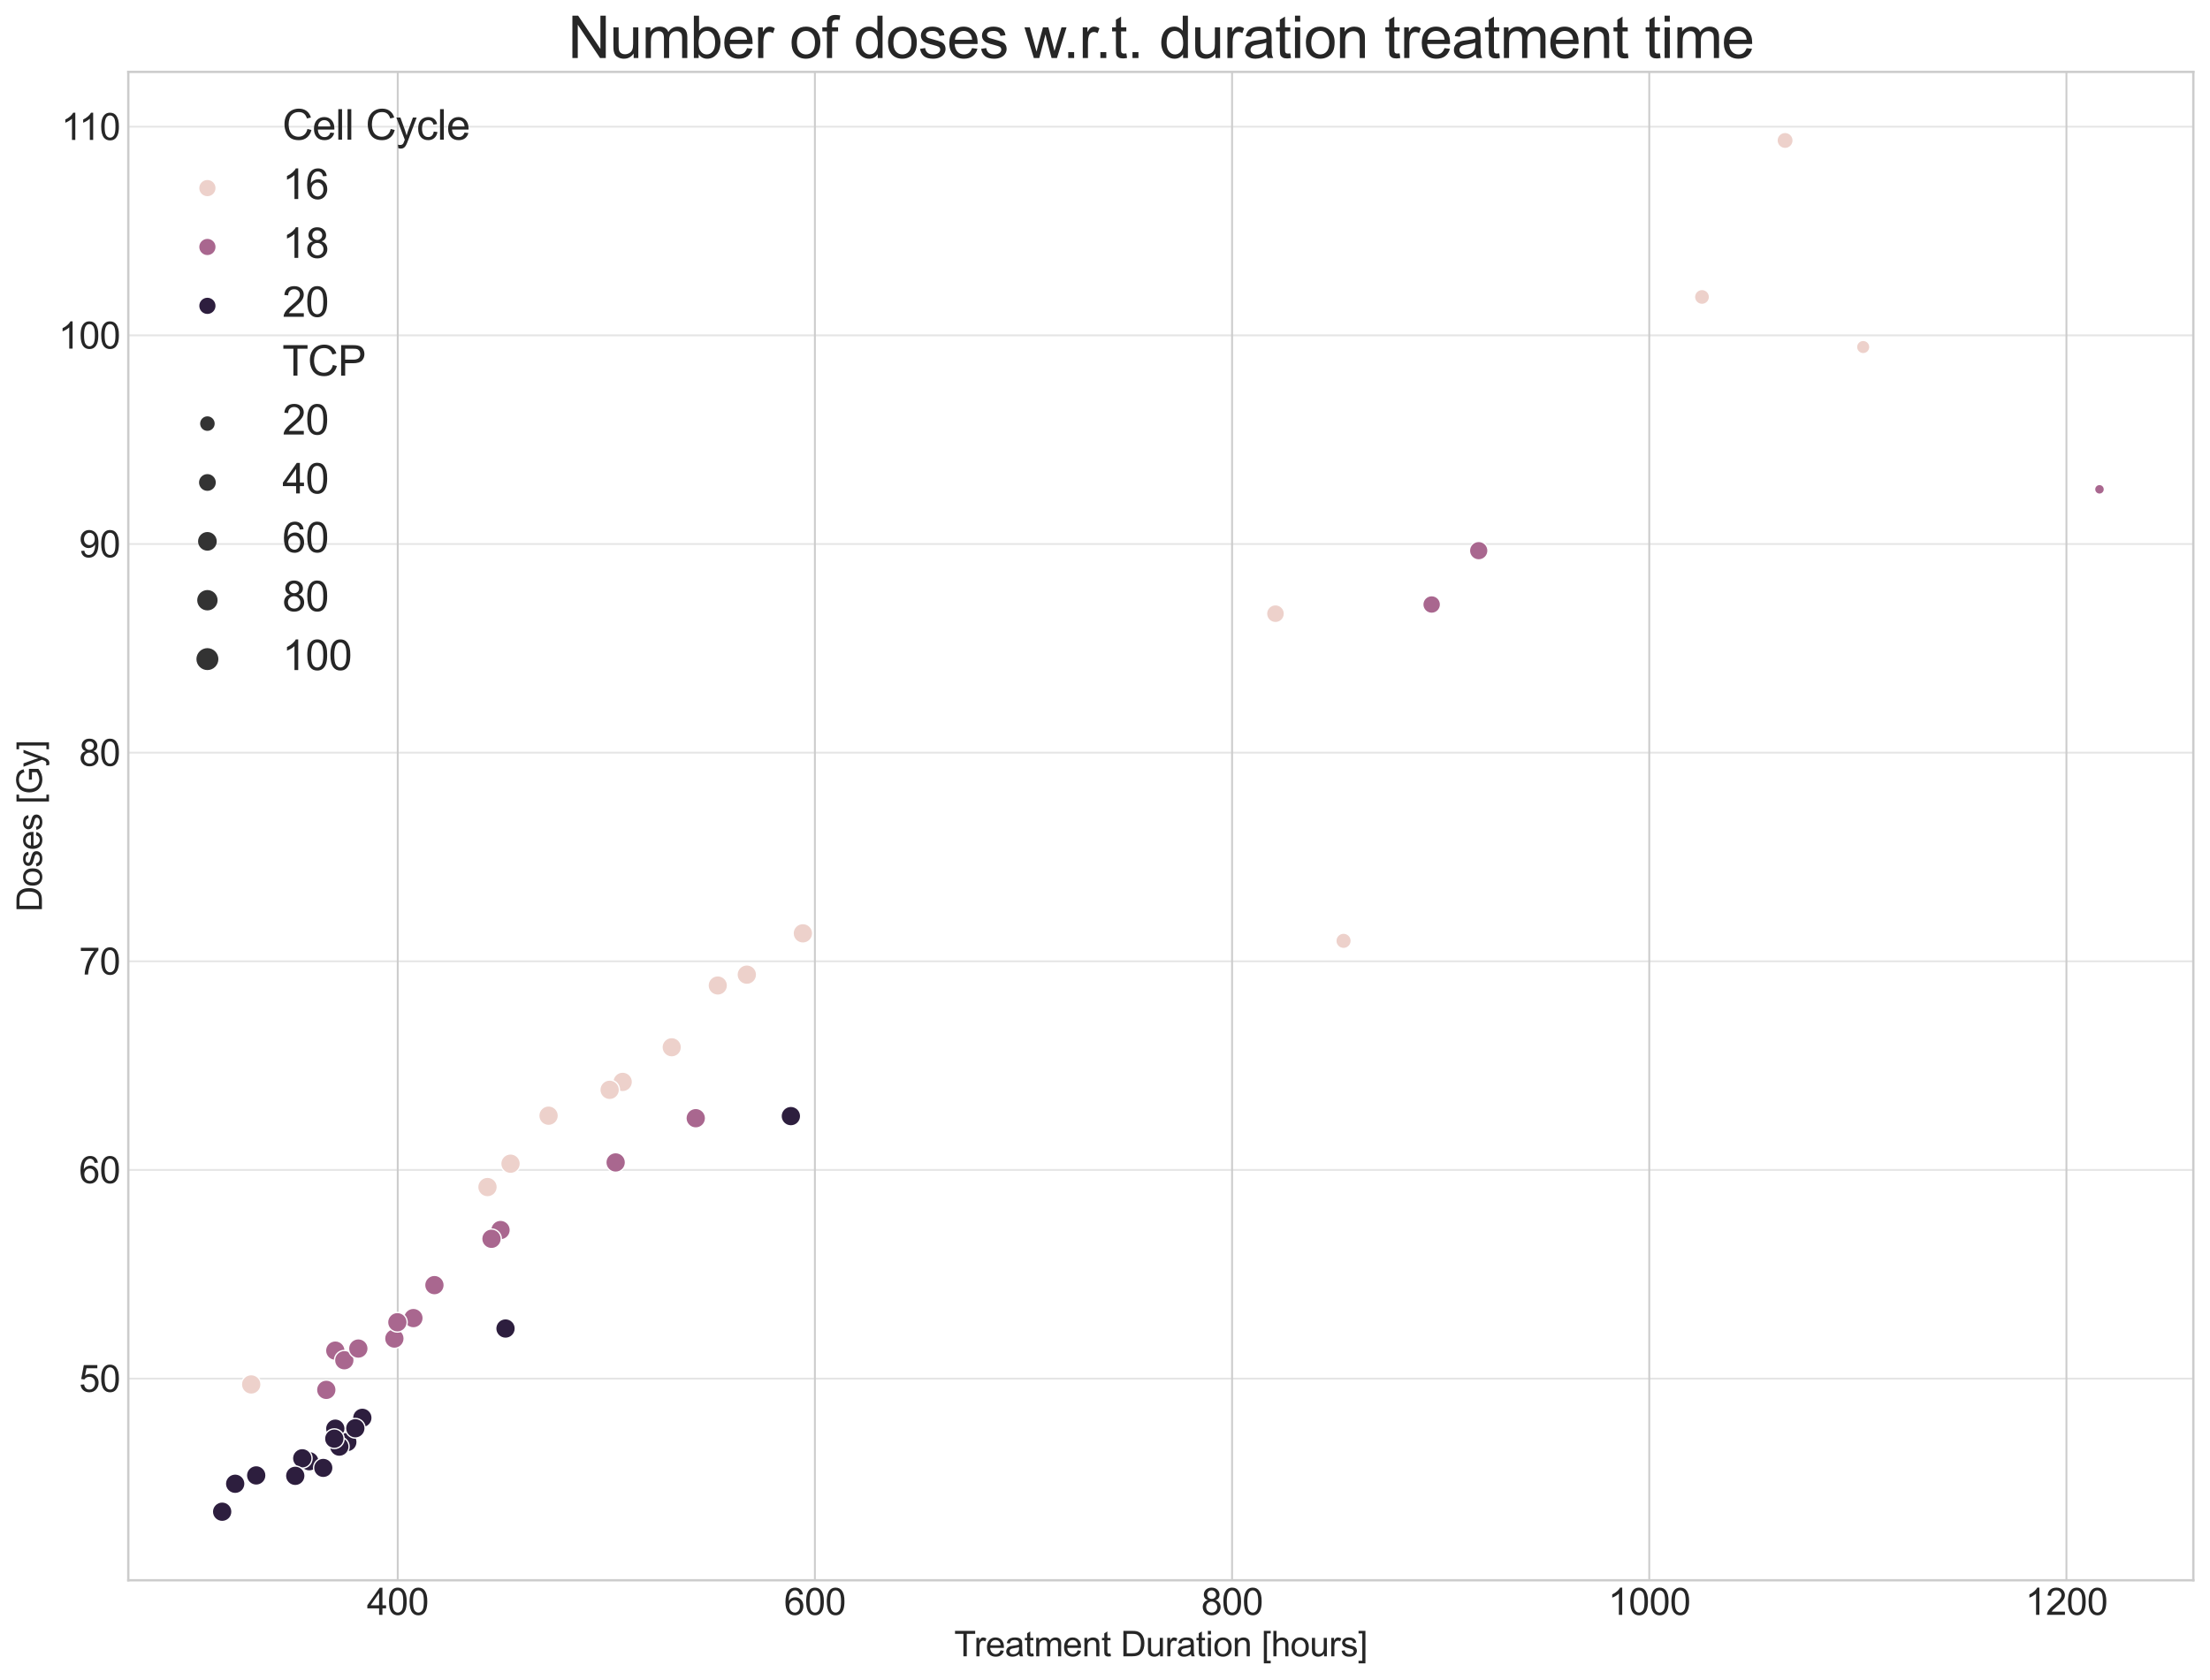 <?xml version="1.0" encoding="utf-8" standalone="no"?>
<!DOCTYPE svg PUBLIC "-//W3C//DTD SVG 1.1//EN"
  "http://www.w3.org/Graphics/SVG/1.1/DTD/svg11.dtd">
<svg xmlns:xlink="http://www.w3.org/1999/xlink" width="955.469pt" height="726.465pt" viewBox="0 0 955.469 726.465" xmlns="http://www.w3.org/2000/svg" version="1.1">
 <defs>
  <style type="text/css">*{stroke-linejoin: round; stroke-linecap: butt}</style>
 </defs>
 <g id="figure_1">
  <g id="patch_1">
   <path d="M 0 726.465 
L 955.469 726.465 
L 955.469 0 
L 0 0 
z
" style="fill: #ffffff"/>
  </g>
  <g id="axes_1">
   <g id="patch_2">
    <path d="M 55.469 683.415 
L 948.269 683.415 
L 948.269 31.095 
L 55.469 31.095 
z
" style="fill: #ffffff"/>
   </g>
   <g id="matplotlib.axis_1">
    <g id="xtick_1">
     <g id="line2d_1">
      <path d="M 171.948 683.415 
L 171.948 31.095 
" clip-path="url(#pe086fa756a)" style="fill: none; stroke: #cccccc; stroke-width: 0.8; stroke-linecap: round"/>
     </g>
     <g id="line2d_2"/>
     <g id="text_1">
      <!-- 400 -->
      <g style="fill: #262626" transform="translate(158.602 698.367)scale(0.16 -0.16)">
       <defs>
        <path id="ArialMT-34" d="M 2069 0 
L 2069 1097 
L 81 1097 
L 81 1613 
L 2172 4581 
L 2631 4581 
L 2631 1613 
L 3250 1613 
L 3250 1097 
L 2631 1097 
L 2631 0 
L 2069 0 
z
M 2069 1613 
L 2069 3678 
L 634 1613 
L 2069 1613 
z
" transform="scale(0.016)"/>
        <path id="ArialMT-30" d="M 266 2259 
Q 266 3072 433 3567 
Q 600 4063 929 4331 
Q 1259 4600 1759 4600 
Q 2128 4600 2406 4451 
Q 2684 4303 2865 4023 
Q 3047 3744 3150 3342 
Q 3253 2941 3253 2259 
Q 3253 1453 3087 958 
Q 2922 463 2592 192 
Q 2263 -78 1759 -78 
Q 1097 -78 719 397 
Q 266 969 266 2259 
z
M 844 2259 
Q 844 1131 1108 757 
Q 1372 384 1759 384 
Q 2147 384 2411 759 
Q 2675 1134 2675 2259 
Q 2675 3391 2411 3762 
Q 2147 4134 1753 4134 
Q 1366 4134 1134 3806 
Q 844 3388 844 2259 
z
" transform="scale(0.016)"/>
       </defs>
       <use xlink:href="#ArialMT-34"/>
       <use xlink:href="#ArialMT-30" x="55.615"/>
       <use xlink:href="#ArialMT-30" x="111.23"/>
      </g>
     </g>
    </g>
    <g id="xtick_2">
     <g id="line2d_3">
      <path d="M 352.312 683.415 
L 352.312 31.095 
" clip-path="url(#pe086fa756a)" style="fill: none; stroke: #cccccc; stroke-width: 0.8; stroke-linecap: round"/>
     </g>
     <g id="line2d_4"/>
     <g id="text_2">
      <!-- 600 -->
      <g style="fill: #262626" transform="translate(338.965 698.367)scale(0.16 -0.16)">
       <defs>
        <path id="ArialMT-36" d="M 3184 3459 
L 2625 3416 
Q 2550 3747 2413 3897 
Q 2184 4138 1850 4138 
Q 1581 4138 1378 3988 
Q 1113 3794 959 3422 
Q 806 3050 800 2363 
Q 1003 2672 1297 2822 
Q 1591 2972 1913 2972 
Q 2475 2972 2870 2558 
Q 3266 2144 3266 1488 
Q 3266 1056 3080 686 
Q 2894 316 2569 119 
Q 2244 -78 1831 -78 
Q 1128 -78 684 439 
Q 241 956 241 2144 
Q 241 3472 731 4075 
Q 1159 4600 1884 4600 
Q 2425 4600 2770 4297 
Q 3116 3994 3184 3459 
z
M 888 1484 
Q 888 1194 1011 928 
Q 1134 663 1356 523 
Q 1578 384 1822 384 
Q 2178 384 2434 671 
Q 2691 959 2691 1453 
Q 2691 1928 2437 2201 
Q 2184 2475 1800 2475 
Q 1419 2475 1153 2201 
Q 888 1928 888 1484 
z
" transform="scale(0.016)"/>
       </defs>
       <use xlink:href="#ArialMT-36"/>
       <use xlink:href="#ArialMT-30" x="55.615"/>
       <use xlink:href="#ArialMT-30" x="111.23"/>
      </g>
     </g>
    </g>
    <g id="xtick_3">
     <g id="line2d_5">
      <path d="M 532.675 683.415 
L 532.675 31.095 
" clip-path="url(#pe086fa756a)" style="fill: none; stroke: #cccccc; stroke-width: 0.8; stroke-linecap: round"/>
     </g>
     <g id="line2d_6"/>
     <g id="text_3">
      <!-- 800 -->
      <g style="fill: #262626" transform="translate(519.329 698.367)scale(0.16 -0.16)">
       <defs>
        <path id="ArialMT-38" d="M 1131 2484 
Q 781 2613 612 2850 
Q 444 3088 444 3419 
Q 444 3919 803 4259 
Q 1163 4600 1759 4600 
Q 2359 4600 2725 4251 
Q 3091 3903 3091 3403 
Q 3091 3084 2923 2848 
Q 2756 2613 2416 2484 
Q 2838 2347 3058 2040 
Q 3278 1734 3278 1309 
Q 3278 722 2862 322 
Q 2447 -78 1769 -78 
Q 1091 -78 675 323 
Q 259 725 259 1325 
Q 259 1772 486 2073 
Q 713 2375 1131 2484 
z
M 1019 3438 
Q 1019 3113 1228 2906 
Q 1438 2700 1772 2700 
Q 2097 2700 2305 2904 
Q 2513 3109 2513 3406 
Q 2513 3716 2298 3927 
Q 2084 4138 1766 4138 
Q 1444 4138 1231 3931 
Q 1019 3725 1019 3438 
z
M 838 1322 
Q 838 1081 952 856 
Q 1066 631 1291 507 
Q 1516 384 1775 384 
Q 2178 384 2440 643 
Q 2703 903 2703 1303 
Q 2703 1709 2433 1975 
Q 2163 2241 1756 2241 
Q 1359 2241 1098 1978 
Q 838 1716 838 1322 
z
" transform="scale(0.016)"/>
       </defs>
       <use xlink:href="#ArialMT-38"/>
       <use xlink:href="#ArialMT-30" x="55.615"/>
       <use xlink:href="#ArialMT-30" x="111.23"/>
      </g>
     </g>
    </g>
    <g id="xtick_4">
     <g id="line2d_7">
      <path d="M 713.039 683.415 
L 713.039 31.095 
" clip-path="url(#pe086fa756a)" style="fill: none; stroke: #cccccc; stroke-width: 0.8; stroke-linecap: round"/>
     </g>
     <g id="line2d_8"/>
     <g id="text_4">
      <!-- 1000 -->
      <g style="fill: #262626" transform="translate(695.244 698.367)scale(0.16 -0.16)">
       <defs>
        <path id="ArialMT-31" d="M 2384 0 
L 1822 0 
L 1822 3584 
Q 1619 3391 1289 3197 
Q 959 3003 697 2906 
L 697 3450 
Q 1169 3672 1522 3987 
Q 1875 4303 2022 4600 
L 2384 4600 
L 2384 0 
z
" transform="scale(0.016)"/>
       </defs>
       <use xlink:href="#ArialMT-31"/>
       <use xlink:href="#ArialMT-30" x="55.615"/>
       <use xlink:href="#ArialMT-30" x="111.23"/>
       <use xlink:href="#ArialMT-30" x="166.846"/>
      </g>
     </g>
    </g>
    <g id="xtick_5">
     <g id="line2d_9">
      <path d="M 893.402 683.415 
L 893.402 31.095 
" clip-path="url(#pe086fa756a)" style="fill: none; stroke: #cccccc; stroke-width: 0.8; stroke-linecap: round"/>
     </g>
     <g id="line2d_10"/>
     <g id="text_5">
      <!-- 1200 -->
      <g style="fill: #262626" transform="translate(875.607 698.367)scale(0.16 -0.16)">
       <defs>
        <path id="ArialMT-32" d="M 3222 541 
L 3222 0 
L 194 0 
Q 188 203 259 391 
Q 375 700 629 1000 
Q 884 1300 1366 1694 
Q 2113 2306 2375 2664 
Q 2638 3022 2638 3341 
Q 2638 3675 2398 3904 
Q 2159 4134 1775 4134 
Q 1369 4134 1125 3890 
Q 881 3647 878 3216 
L 300 3275 
Q 359 3922 746 4261 
Q 1134 4600 1788 4600 
Q 2447 4600 2831 4234 
Q 3216 3869 3216 3328 
Q 3216 3053 3103 2787 
Q 2991 2522 2730 2228 
Q 2469 1934 1863 1422 
Q 1356 997 1212 845 
Q 1069 694 975 541 
L 3222 541 
z
" transform="scale(0.016)"/>
       </defs>
       <use xlink:href="#ArialMT-31"/>
       <use xlink:href="#ArialMT-32" x="55.615"/>
       <use xlink:href="#ArialMT-30" x="111.23"/>
       <use xlink:href="#ArialMT-30" x="166.846"/>
      </g>
     </g>
    </g>
    <g id="text_6">
     <!-- Treatment Duration [hours] -->
     <g style="fill: #262626" transform="translate(412.535 716.284)scale(0.15 -0.15)">
      <defs>
       <path id="ArialMT-54" d="M 1659 0 
L 1659 4041 
L 150 4041 
L 150 4581 
L 3781 4581 
L 3781 4041 
L 2266 4041 
L 2266 0 
L 1659 0 
z
" transform="scale(0.016)"/>
       <path id="ArialMT-72" d="M 416 0 
L 416 3319 
L 922 3319 
L 922 2816 
Q 1116 3169 1280 3281 
Q 1444 3394 1641 3394 
Q 1925 3394 2219 3213 
L 2025 2691 
Q 1819 2813 1613 2813 
Q 1428 2813 1281 2702 
Q 1134 2591 1072 2394 
Q 978 2094 978 1738 
L 978 0 
L 416 0 
z
" transform="scale(0.016)"/>
       <path id="ArialMT-65" d="M 2694 1069 
L 3275 997 
Q 3138 488 2766 206 
Q 2394 -75 1816 -75 
Q 1088 -75 661 373 
Q 234 822 234 1631 
Q 234 2469 665 2931 
Q 1097 3394 1784 3394 
Q 2450 3394 2872 2941 
Q 3294 2488 3294 1666 
Q 3294 1616 3291 1516 
L 816 1516 
Q 847 969 1125 678 
Q 1403 388 1819 388 
Q 2128 388 2347 550 
Q 2566 713 2694 1069 
z
M 847 1978 
L 2700 1978 
Q 2663 2397 2488 2606 
Q 2219 2931 1791 2931 
Q 1403 2931 1139 2672 
Q 875 2413 847 1978 
z
" transform="scale(0.016)"/>
       <path id="ArialMT-61" d="M 2588 409 
Q 2275 144 1986 34 
Q 1697 -75 1366 -75 
Q 819 -75 525 192 
Q 231 459 231 875 
Q 231 1119 342 1320 
Q 453 1522 633 1644 
Q 813 1766 1038 1828 
Q 1203 1872 1538 1913 
Q 2219 1994 2541 2106 
Q 2544 2222 2544 2253 
Q 2544 2597 2384 2738 
Q 2169 2928 1744 2928 
Q 1347 2928 1158 2789 
Q 969 2650 878 2297 
L 328 2372 
Q 403 2725 575 2942 
Q 747 3159 1072 3276 
Q 1397 3394 1825 3394 
Q 2250 3394 2515 3294 
Q 2781 3194 2906 3042 
Q 3031 2891 3081 2659 
Q 3109 2516 3109 2141 
L 3109 1391 
Q 3109 606 3145 398 
Q 3181 191 3288 0 
L 2700 0 
Q 2613 175 2588 409 
z
M 2541 1666 
Q 2234 1541 1622 1453 
Q 1275 1403 1131 1340 
Q 988 1278 909 1158 
Q 831 1038 831 891 
Q 831 666 1001 516 
Q 1172 366 1500 366 
Q 1825 366 2078 508 
Q 2331 650 2450 897 
Q 2541 1088 2541 1459 
L 2541 1666 
z
" transform="scale(0.016)"/>
       <path id="ArialMT-74" d="M 1650 503 
L 1731 6 
Q 1494 -44 1306 -44 
Q 1000 -44 831 53 
Q 663 150 594 308 
Q 525 466 525 972 
L 525 2881 
L 113 2881 
L 113 3319 
L 525 3319 
L 525 4141 
L 1084 4478 
L 1084 3319 
L 1650 3319 
L 1650 2881 
L 1084 2881 
L 1084 941 
Q 1084 700 1114 631 
Q 1144 563 1211 522 
Q 1278 481 1403 481 
Q 1497 481 1650 503 
z
" transform="scale(0.016)"/>
       <path id="ArialMT-6d" d="M 422 0 
L 422 3319 
L 925 3319 
L 925 2853 
Q 1081 3097 1340 3245 
Q 1600 3394 1931 3394 
Q 2300 3394 2536 3241 
Q 2772 3088 2869 2813 
Q 3263 3394 3894 3394 
Q 4388 3394 4653 3120 
Q 4919 2847 4919 2278 
L 4919 0 
L 4359 0 
L 4359 2091 
Q 4359 2428 4304 2576 
Q 4250 2725 4106 2815 
Q 3963 2906 3769 2906 
Q 3419 2906 3187 2673 
Q 2956 2441 2956 1928 
L 2956 0 
L 2394 0 
L 2394 2156 
Q 2394 2531 2256 2718 
Q 2119 2906 1806 2906 
Q 1569 2906 1367 2781 
Q 1166 2656 1075 2415 
Q 984 2175 984 1722 
L 984 0 
L 422 0 
z
" transform="scale(0.016)"/>
       <path id="ArialMT-6e" d="M 422 0 
L 422 3319 
L 928 3319 
L 928 2847 
Q 1294 3394 1984 3394 
Q 2284 3394 2536 3286 
Q 2788 3178 2913 3003 
Q 3038 2828 3088 2588 
Q 3119 2431 3119 2041 
L 3119 0 
L 2556 0 
L 2556 2019 
Q 2556 2363 2490 2533 
Q 2425 2703 2258 2804 
Q 2091 2906 1866 2906 
Q 1506 2906 1245 2678 
Q 984 2450 984 1813 
L 984 0 
L 422 0 
z
" transform="scale(0.016)"/>
       <path id="ArialMT-20" transform="scale(0.016)"/>
       <path id="ArialMT-44" d="M 494 0 
L 494 4581 
L 2072 4581 
Q 2606 4581 2888 4516 
Q 3281 4425 3559 4188 
Q 3922 3881 4101 3404 
Q 4281 2928 4281 2316 
Q 4281 1794 4159 1391 
Q 4038 988 3847 723 
Q 3656 459 3429 307 
Q 3203 156 2883 78 
Q 2563 0 2147 0 
L 494 0 
z
M 1100 541 
L 2078 541 
Q 2531 541 2789 625 
Q 3047 709 3200 863 
Q 3416 1078 3536 1442 
Q 3656 1806 3656 2325 
Q 3656 3044 3420 3430 
Q 3184 3816 2847 3947 
Q 2603 4041 2063 4041 
L 1100 4041 
L 1100 541 
z
" transform="scale(0.016)"/>
       <path id="ArialMT-75" d="M 2597 0 
L 2597 488 
Q 2209 -75 1544 -75 
Q 1250 -75 995 37 
Q 741 150 617 320 
Q 494 491 444 738 
Q 409 903 409 1263 
L 409 3319 
L 972 3319 
L 972 1478 
Q 972 1038 1006 884 
Q 1059 663 1231 536 
Q 1403 409 1656 409 
Q 1909 409 2131 539 
Q 2353 669 2445 892 
Q 2538 1116 2538 1541 
L 2538 3319 
L 3100 3319 
L 3100 0 
L 2597 0 
z
" transform="scale(0.016)"/>
       <path id="ArialMT-69" d="M 425 3934 
L 425 4581 
L 988 4581 
L 988 3934 
L 425 3934 
z
M 425 0 
L 425 3319 
L 988 3319 
L 988 0 
L 425 0 
z
" transform="scale(0.016)"/>
       <path id="ArialMT-6f" d="M 213 1659 
Q 213 2581 725 3025 
Q 1153 3394 1769 3394 
Q 2453 3394 2887 2945 
Q 3322 2497 3322 1706 
Q 3322 1066 3130 698 
Q 2938 331 2570 128 
Q 2203 -75 1769 -75 
Q 1072 -75 642 372 
Q 213 819 213 1659 
z
M 791 1659 
Q 791 1022 1069 705 
Q 1347 388 1769 388 
Q 2188 388 2466 706 
Q 2744 1025 2744 1678 
Q 2744 2294 2464 2611 
Q 2184 2928 1769 2928 
Q 1347 2928 1069 2612 
Q 791 2297 791 1659 
z
" transform="scale(0.016)"/>
       <path id="ArialMT-5b" d="M 434 -1272 
L 434 4581 
L 1675 4581 
L 1675 4116 
L 997 4116 
L 997 -806 
L 1675 -806 
L 1675 -1272 
L 434 -1272 
z
" transform="scale(0.016)"/>
       <path id="ArialMT-68" d="M 422 0 
L 422 4581 
L 984 4581 
L 984 2938 
Q 1378 3394 1978 3394 
Q 2347 3394 2619 3248 
Q 2891 3103 3008 2847 
Q 3125 2591 3125 2103 
L 3125 0 
L 2563 0 
L 2563 2103 
Q 2563 2525 2380 2717 
Q 2197 2909 1863 2909 
Q 1613 2909 1392 2779 
Q 1172 2650 1078 2428 
Q 984 2206 984 1816 
L 984 0 
L 422 0 
z
" transform="scale(0.016)"/>
       <path id="ArialMT-73" d="M 197 991 
L 753 1078 
Q 800 744 1014 566 
Q 1228 388 1613 388 
Q 2000 388 2187 545 
Q 2375 703 2375 916 
Q 2375 1106 2209 1216 
Q 2094 1291 1634 1406 
Q 1016 1563 777 1677 
Q 538 1791 414 1992 
Q 291 2194 291 2438 
Q 291 2659 392 2848 
Q 494 3038 669 3163 
Q 800 3259 1026 3326 
Q 1253 3394 1513 3394 
Q 1903 3394 2198 3281 
Q 2494 3169 2634 2976 
Q 2775 2784 2828 2463 
L 2278 2388 
Q 2241 2644 2061 2787 
Q 1881 2931 1553 2931 
Q 1166 2931 1000 2803 
Q 834 2675 834 2503 
Q 834 2394 903 2306 
Q 972 2216 1119 2156 
Q 1203 2125 1616 2013 
Q 2213 1853 2448 1751 
Q 2684 1650 2818 1456 
Q 2953 1263 2953 975 
Q 2953 694 2789 445 
Q 2625 197 2315 61 
Q 2006 -75 1616 -75 
Q 969 -75 630 194 
Q 291 463 197 991 
z
" transform="scale(0.016)"/>
       <path id="ArialMT-5d" d="M 1363 -1272 
L 122 -1272 
L 122 -806 
L 800 -806 
L 800 4116 
L 122 4116 
L 122 4581 
L 1363 4581 
L 1363 -1272 
z
" transform="scale(0.016)"/>
      </defs>
      <use xlink:href="#ArialMT-54"/>
      <use xlink:href="#ArialMT-72" x="57.334"/>
      <use xlink:href="#ArialMT-65" x="90.635"/>
      <use xlink:href="#ArialMT-61" x="146.25"/>
      <use xlink:href="#ArialMT-74" x="201.865"/>
      <use xlink:href="#ArialMT-6d" x="229.648"/>
      <use xlink:href="#ArialMT-65" x="312.949"/>
      <use xlink:href="#ArialMT-6e" x="368.564"/>
      <use xlink:href="#ArialMT-74" x="424.18"/>
      <use xlink:href="#ArialMT-20" x="451.963"/>
      <use xlink:href="#ArialMT-44" x="479.746"/>
      <use xlink:href="#ArialMT-75" x="551.963"/>
      <use xlink:href="#ArialMT-72" x="607.578"/>
      <use xlink:href="#ArialMT-61" x="640.879"/>
      <use xlink:href="#ArialMT-74" x="696.494"/>
      <use xlink:href="#ArialMT-69" x="724.277"/>
      <use xlink:href="#ArialMT-6f" x="746.494"/>
      <use xlink:href="#ArialMT-6e" x="802.109"/>
      <use xlink:href="#ArialMT-20" x="857.725"/>
      <use xlink:href="#ArialMT-5b" x="885.508"/>
      <use xlink:href="#ArialMT-68" x="913.291"/>
      <use xlink:href="#ArialMT-6f" x="968.906"/>
      <use xlink:href="#ArialMT-75" x="1024.521"/>
      <use xlink:href="#ArialMT-72" x="1080.137"/>
      <use xlink:href="#ArialMT-73" x="1113.438"/>
      <use xlink:href="#ArialMT-5d" x="1163.438"/>
     </g>
    </g>
   </g>
   <g id="matplotlib.axis_2">
    <g id="ytick_1">
     <g id="line2d_11">
      <path d="M 55.469 596.194 
L 948.269 596.194 
" clip-path="url(#pe086fa756a)" style="fill: none; stroke: #cccccc; stroke-opacity: 0.5; stroke-width: 0.8; stroke-linecap: round"/>
     </g>
     <g id="line2d_12"/>
     <g id="text_7">
      <!-- 50 -->
      <g style="fill: #262626" transform="translate(34.174 601.921)scale(0.16 -0.16)">
       <defs>
        <path id="ArialMT-35" d="M 266 1200 
L 856 1250 
Q 922 819 1161 601 
Q 1400 384 1738 384 
Q 2144 384 2425 690 
Q 2706 997 2706 1503 
Q 2706 1984 2436 2262 
Q 2166 2541 1728 2541 
Q 1456 2541 1237 2417 
Q 1019 2294 894 2097 
L 366 2166 
L 809 4519 
L 3088 4519 
L 3088 3981 
L 1259 3981 
L 1013 2750 
Q 1425 3038 1878 3038 
Q 2478 3038 2890 2622 
Q 3303 2206 3303 1553 
Q 3303 931 2941 478 
Q 2500 -78 1738 -78 
Q 1113 -78 717 272 
Q 322 622 266 1200 
z
" transform="scale(0.016)"/>
       </defs>
       <use xlink:href="#ArialMT-35"/>
       <use xlink:href="#ArialMT-30" x="55.615"/>
      </g>
     </g>
    </g>
    <g id="ytick_2">
     <g id="line2d_13">
      <path d="M 55.469 505.96 
L 948.269 505.96 
" clip-path="url(#pe086fa756a)" style="fill: none; stroke: #cccccc; stroke-opacity: 0.5; stroke-width: 0.8; stroke-linecap: round"/>
     </g>
     <g id="line2d_14"/>
     <g id="text_8">
      <!-- 60 -->
      <g style="fill: #262626" transform="translate(34.174 511.686)scale(0.16 -0.16)">
       <use xlink:href="#ArialMT-36"/>
       <use xlink:href="#ArialMT-30" x="55.615"/>
      </g>
     </g>
    </g>
    <g id="ytick_3">
     <g id="line2d_15">
      <path d="M 55.469 415.726 
L 948.269 415.726 
" clip-path="url(#pe086fa756a)" style="fill: none; stroke: #cccccc; stroke-opacity: 0.5; stroke-width: 0.8; stroke-linecap: round"/>
     </g>
     <g id="line2d_16"/>
     <g id="text_9">
      <!-- 70 -->
      <g style="fill: #262626" transform="translate(34.174 421.452)scale(0.16 -0.16)">
       <defs>
        <path id="ArialMT-37" d="M 303 3981 
L 303 4522 
L 3269 4522 
L 3269 4084 
Q 2831 3619 2401 2847 
Q 1972 2075 1738 1259 
Q 1569 684 1522 0 
L 944 0 
Q 953 541 1156 1306 
Q 1359 2072 1739 2783 
Q 2119 3494 2547 3981 
L 303 3981 
z
" transform="scale(0.016)"/>
       </defs>
       <use xlink:href="#ArialMT-37"/>
       <use xlink:href="#ArialMT-30" x="55.615"/>
      </g>
     </g>
    </g>
    <g id="ytick_4">
     <g id="line2d_17">
      <path d="M 55.469 325.492 
L 948.269 325.492 
" clip-path="url(#pe086fa756a)" style="fill: none; stroke: #cccccc; stroke-opacity: 0.5; stroke-width: 0.8; stroke-linecap: round"/>
     </g>
     <g id="line2d_18"/>
     <g id="text_10">
      <!-- 80 -->
      <g style="fill: #262626" transform="translate(34.174 331.218)scale(0.16 -0.16)">
       <use xlink:href="#ArialMT-38"/>
       <use xlink:href="#ArialMT-30" x="55.615"/>
      </g>
     </g>
    </g>
    <g id="ytick_5">
     <g id="line2d_19">
      <path d="M 55.469 235.258 
L 948.269 235.258 
" clip-path="url(#pe086fa756a)" style="fill: none; stroke: #cccccc; stroke-opacity: 0.5; stroke-width: 0.8; stroke-linecap: round"/>
     </g>
     <g id="line2d_20"/>
     <g id="text_11">
      <!-- 90 -->
      <g style="fill: #262626" transform="translate(34.174 240.984)scale(0.16 -0.16)">
       <defs>
        <path id="ArialMT-39" d="M 350 1059 
L 891 1109 
Q 959 728 1153 556 
Q 1347 384 1650 384 
Q 1909 384 2104 503 
Q 2300 622 2425 820 
Q 2550 1019 2634 1356 
Q 2719 1694 2719 2044 
Q 2719 2081 2716 2156 
Q 2547 1888 2255 1720 
Q 1963 1553 1622 1553 
Q 1053 1553 659 1965 
Q 266 2378 266 3053 
Q 266 3750 677 4175 
Q 1088 4600 1706 4600 
Q 2153 4600 2523 4359 
Q 2894 4119 3086 3673 
Q 3278 3228 3278 2384 
Q 3278 1506 3087 986 
Q 2897 466 2520 194 
Q 2144 -78 1638 -78 
Q 1100 -78 759 220 
Q 419 519 350 1059 
z
M 2653 3081 
Q 2653 3566 2395 3850 
Q 2138 4134 1775 4134 
Q 1400 4134 1122 3828 
Q 844 3522 844 3034 
Q 844 2597 1108 2323 
Q 1372 2050 1759 2050 
Q 2150 2050 2401 2323 
Q 2653 2597 2653 3081 
z
" transform="scale(0.016)"/>
       </defs>
       <use xlink:href="#ArialMT-39"/>
       <use xlink:href="#ArialMT-30" x="55.615"/>
      </g>
     </g>
    </g>
    <g id="ytick_6">
     <g id="line2d_21">
      <path d="M 55.469 145.024 
L 948.269 145.024 
" clip-path="url(#pe086fa756a)" style="fill: none; stroke: #cccccc; stroke-opacity: 0.5; stroke-width: 0.8; stroke-linecap: round"/>
     </g>
     <g id="line2d_22"/>
     <g id="text_12">
      <!-- 100 -->
      <g style="fill: #262626" transform="translate(25.277 150.75)scale(0.16 -0.16)">
       <use xlink:href="#ArialMT-31"/>
       <use xlink:href="#ArialMT-30" x="55.615"/>
       <use xlink:href="#ArialMT-30" x="111.23"/>
      </g>
     </g>
    </g>
    <g id="ytick_7">
     <g id="line2d_23">
      <path d="M 55.469 54.79 
L 948.269 54.79 
" clip-path="url(#pe086fa756a)" style="fill: none; stroke: #cccccc; stroke-opacity: 0.5; stroke-width: 0.8; stroke-linecap: round"/>
     </g>
     <g id="line2d_24"/>
     <g id="text_13">
      <!-- 110 -->
      <g style="fill: #262626" transform="translate(26.457 60.516)scale(0.16 -0.16)">
       <use xlink:href="#ArialMT-31"/>
       <use xlink:href="#ArialMT-31" x="48.24"/>
       <use xlink:href="#ArialMT-30" x="103.855"/>
      </g>
     </g>
    </g>
    <g id="text_14">
     <!-- Doses [Gy] -->
     <g style="fill: #262626" transform="translate(18.12 394.347)rotate(-90)scale(0.15 -0.15)">
      <defs>
       <path id="ArialMT-47" d="M 2638 1797 
L 2638 2334 
L 4578 2338 
L 4578 638 
Q 4131 281 3656 101 
Q 3181 -78 2681 -78 
Q 2006 -78 1454 211 
Q 903 500 622 1047 
Q 341 1594 341 2269 
Q 341 2938 620 3517 
Q 900 4097 1425 4378 
Q 1950 4659 2634 4659 
Q 3131 4659 3532 4498 
Q 3934 4338 4162 4050 
Q 4391 3763 4509 3300 
L 3963 3150 
Q 3859 3500 3706 3700 
Q 3553 3900 3268 4020 
Q 2984 4141 2638 4141 
Q 2222 4141 1919 4014 
Q 1616 3888 1430 3681 
Q 1244 3475 1141 3228 
Q 966 2803 966 2306 
Q 966 1694 1177 1281 
Q 1388 869 1791 669 
Q 2194 469 2647 469 
Q 3041 469 3416 620 
Q 3791 772 3984 944 
L 3984 1797 
L 2638 1797 
z
" transform="scale(0.016)"/>
       <path id="ArialMT-79" d="M 397 -1278 
L 334 -750 
Q 519 -800 656 -800 
Q 844 -800 956 -737 
Q 1069 -675 1141 -563 
Q 1194 -478 1313 -144 
Q 1328 -97 1363 -6 
L 103 3319 
L 709 3319 
L 1400 1397 
Q 1534 1031 1641 628 
Q 1738 1016 1872 1384 
L 2581 3319 
L 3144 3319 
L 1881 -56 
Q 1678 -603 1566 -809 
Q 1416 -1088 1222 -1217 
Q 1028 -1347 759 -1347 
Q 597 -1347 397 -1278 
z
" transform="scale(0.016)"/>
      </defs>
      <use xlink:href="#ArialMT-44"/>
      <use xlink:href="#ArialMT-6f" x="72.217"/>
      <use xlink:href="#ArialMT-73" x="127.832"/>
      <use xlink:href="#ArialMT-65" x="177.832"/>
      <use xlink:href="#ArialMT-73" x="233.447"/>
      <use xlink:href="#ArialMT-20" x="283.447"/>
      <use xlink:href="#ArialMT-5b" x="311.23"/>
      <use xlink:href="#ArialMT-47" x="339.014"/>
      <use xlink:href="#ArialMT-79" x="416.797"/>
      <use xlink:href="#ArialMT-5d" x="466.797"/>
     </g>
    </g>
   </g>
   <g id="PathCollection_1">
    <path d="M 580.868 410.217 
C 581.752 410.217 582.6 409.866 583.225 409.24 
C 583.851 408.615 584.202 407.767 584.202 406.883 
C 584.202 405.999 583.851 405.151 583.225 404.526 
C 582.6 403.901 581.752 403.55 580.868 403.55 
C 579.984 403.55 579.136 403.901 578.511 404.526 
C 577.886 405.151 577.535 405.999 577.535 406.883 
C 577.535 407.767 577.886 408.615 578.511 409.24 
C 579.136 409.866 579.984 410.217 580.868 410.217 
z
" clip-path="url(#pe086fa756a)" style="fill: #edd1cb; stroke: #ffffff; stroke-width: 0.581"/>
    <path d="M 805.529 152.968 
C 806.296 152.968 807.031 152.663 807.573 152.121 
C 808.116 151.579 808.42 150.844 808.42 150.077 
C 808.42 149.31 808.116 148.575 807.573 148.033 
C 807.031 147.491 806.296 147.186 805.529 147.186 
C 804.763 147.186 804.027 147.491 803.485 148.033 
C 802.943 148.575 802.638 149.31 802.638 150.077 
C 802.638 150.844 802.943 151.579 803.485 152.121 
C 804.027 152.663 804.763 152.968 805.529 152.968 
z
" clip-path="url(#pe086fa756a)" style="fill: #edd1cb; stroke: #ffffff; stroke-width: 0.581"/>
    <path d="M 322.876 425.744 
C 324.001 425.744 325.081 425.297 325.876 424.501 
C 326.672 423.706 327.119 422.626 327.119 421.501 
C 327.119 420.376 326.672 419.297 325.876 418.501 
C 325.081 417.706 324.001 417.259 322.876 417.259 
C 321.751 417.259 320.672 417.706 319.876 418.501 
C 319.081 419.297 318.634 420.376 318.634 421.501 
C 318.634 422.626 319.081 423.706 319.876 424.501 
C 320.672 425.297 321.751 425.744 322.876 425.744 
z
" clip-path="url(#pe086fa756a)" style="fill: #edd1cb; stroke: #ffffff; stroke-width: 0.581"/>
    <path d="M 347.117 407.877 
C 348.242 407.877 349.321 407.43 350.117 406.635 
C 350.913 405.839 351.36 404.76 351.36 403.635 
C 351.36 402.51 350.913 401.43 350.117 400.635 
C 349.321 399.839 348.242 399.392 347.117 399.392 
C 345.992 399.392 344.913 399.839 344.117 400.635 
C 343.321 401.43 342.874 402.51 342.874 403.635 
C 342.874 404.76 343.321 405.839 344.117 406.635 
C 344.913 407.43 345.992 407.877 347.117 407.877 
z
" clip-path="url(#pe086fa756a)" style="fill: #edd1cb; stroke: #ffffff; stroke-width: 0.581"/>
    <path d="M 735.837 131.671 
C 736.699 131.671 737.525 131.328 738.135 130.719 
C 738.744 130.11 739.087 129.283 739.087 128.421 
C 739.087 127.559 738.744 126.732 738.135 126.123 
C 737.525 125.514 736.699 125.171 735.837 125.171 
C 734.975 125.171 734.148 125.514 733.539 126.123 
C 732.929 126.732 732.587 127.559 732.587 128.421 
C 732.587 129.283 732.929 130.11 733.539 130.719 
C 734.148 131.328 734.975 131.671 735.837 131.671 
z
" clip-path="url(#pe086fa756a)" style="fill: #edd1cb; stroke: #ffffff; stroke-width: 0.581"/>
    <path d="M 210.762 517.602 
C 211.887 517.602 212.967 517.155 213.762 516.359 
C 214.558 515.564 215.005 514.485 215.005 513.359 
C 215.005 512.234 214.558 511.155 213.762 510.359 
C 212.967 509.564 211.887 509.117 210.762 509.117 
C 209.637 509.117 208.558 509.564 207.762 510.359 
C 206.967 511.155 206.52 512.234 206.52 513.359 
C 206.52 514.485 206.967 515.564 207.762 516.359 
C 208.558 517.155 209.637 517.602 210.762 517.602 
z
" clip-path="url(#pe086fa756a)" style="fill: #edd1cb; stroke: #ffffff; stroke-width: 0.581"/>
    <path d="M 269.2 472.124 
C 270.325 472.124 271.404 471.677 272.2 470.881 
C 272.996 470.086 273.443 469.007 273.443 467.881 
C 273.443 466.756 272.996 465.677 272.2 464.881 
C 271.404 464.086 270.325 463.639 269.2 463.639 
C 268.075 463.639 266.996 464.086 266.2 464.881 
C 265.404 465.677 264.957 466.756 264.957 467.881 
C 264.957 469.007 265.404 470.086 266.2 470.881 
C 266.996 471.677 268.075 472.124 269.2 472.124 
z
" clip-path="url(#pe086fa756a)" style="fill: #edd1cb; stroke: #ffffff; stroke-width: 0.581"/>
    <path d="M 310.323 430.403 
C 311.439 430.403 312.51 429.96 313.3 429.17 
C 314.089 428.381 314.533 427.31 314.533 426.193 
C 314.533 425.077 314.089 424.006 313.3 423.216 
C 312.51 422.427 311.439 421.983 310.323 421.983 
C 309.206 421.983 308.135 422.427 307.346 423.216 
C 306.556 424.006 306.113 425.077 306.113 426.193 
C 306.113 427.31 306.556 428.381 307.346 429.17 
C 308.135 429.96 309.206 430.403 310.323 430.403 
z
" clip-path="url(#pe086fa756a)" style="fill: #edd1cb; stroke: #ffffff; stroke-width: 0.581"/>
    <path d="M 551.433 269.265 
C 552.459 269.265 553.443 268.858 554.169 268.132 
C 554.894 267.407 555.302 266.422 555.302 265.396 
C 555.302 264.37 554.894 263.386 554.169 262.66 
C 553.443 261.935 552.459 261.527 551.433 261.527 
C 550.407 261.527 549.423 261.935 548.697 262.66 
C 547.972 263.386 547.564 264.37 547.564 265.396 
C 547.564 266.422 547.972 267.407 548.697 268.132 
C 549.423 268.858 550.407 269.265 551.433 269.265 
z
" clip-path="url(#pe086fa756a)" style="fill: #edd1cb; stroke: #ffffff; stroke-width: 0.581"/>
    <path d="M 771.765 64.24 
C 772.692 64.24 773.581 63.872 774.236 63.217 
C 774.892 62.561 775.26 61.672 775.26 60.745 
C 775.26 59.819 774.892 58.93 774.236 58.274 
C 773.581 57.619 772.692 57.251 771.765 57.251 
C 770.838 57.251 769.949 57.619 769.294 58.274 
C 768.639 58.93 768.27 59.819 768.27 60.745 
C 768.27 61.672 768.639 62.561 769.294 63.217 
C 769.949 63.872 770.838 64.24 771.765 64.24 
z
" clip-path="url(#pe086fa756a)" style="fill: #edd1cb; stroke: #ffffff; stroke-width: 0.581"/>
    <path d="M 263.573 475.553 
C 264.698 475.553 265.777 475.106 266.573 474.31 
C 267.368 473.515 267.815 472.436 267.815 471.31 
C 267.815 470.185 267.368 469.106 266.573 468.31 
C 265.777 467.515 264.698 467.068 263.573 467.068 
C 262.447 467.068 261.368 467.515 260.573 468.31 
C 259.777 469.106 259.33 470.185 259.33 471.31 
C 259.33 472.436 259.777 473.515 260.573 474.31 
C 261.368 475.106 262.447 475.553 263.573 475.553 
z
" clip-path="url(#pe086fa756a)" style="fill: #edd1cb; stroke: #ffffff; stroke-width: 0.581"/>
    <path d="M 108.604 602.963 
C 109.729 602.963 110.809 602.516 111.604 601.721 
C 112.4 600.925 112.847 599.846 112.847 598.721 
C 112.847 597.596 112.4 596.516 111.604 595.721 
C 110.809 594.925 109.729 594.478 108.604 594.478 
C 107.479 594.478 106.4 594.925 105.604 595.721 
C 104.809 596.516 104.362 597.596 104.362 598.721 
C 104.362 599.846 104.809 600.925 105.604 601.721 
C 106.4 602.516 107.479 602.963 108.604 602.963 
z
" clip-path="url(#pe086fa756a)" style="fill: #edd1cb; stroke: #ffffff; stroke-width: 0.581"/>
    <path d="M 237.167 486.742 
C 238.293 486.742 239.372 486.295 240.167 485.499 
C 240.963 484.704 241.41 483.625 241.41 482.499 
C 241.41 481.374 240.963 480.295 240.167 479.499 
C 239.372 478.704 238.293 478.257 237.167 478.257 
C 236.042 478.257 234.963 478.704 234.167 479.499 
C 233.372 480.295 232.925 481.374 232.925 482.499 
C 232.925 483.625 233.372 484.704 234.167 485.499 
C 234.963 486.295 236.042 486.742 237.167 486.742 
z
" clip-path="url(#pe086fa756a)" style="fill: #edd1cb; stroke: #ffffff; stroke-width: 0.581"/>
    <path d="M 290.411 457.113 
C 291.527 457.113 292.598 456.669 293.388 455.88 
C 294.177 455.09 294.621 454.019 294.621 452.903 
C 294.621 451.786 294.177 450.715 293.388 449.926 
C 292.598 449.136 291.527 448.693 290.411 448.693 
C 289.294 448.693 288.223 449.136 287.434 449.926 
C 286.644 450.715 286.201 451.786 286.201 452.903 
C 286.201 454.019 286.644 455.09 287.434 455.88 
C 288.223 456.669 289.294 457.113 290.411 457.113 
z
" clip-path="url(#pe086fa756a)" style="fill: #edd1cb; stroke: #ffffff; stroke-width: 0.581"/>
    <path d="M 220.718 507.496 
C 221.843 507.496 222.923 507.049 223.718 506.253 
C 224.514 505.458 224.961 504.378 224.961 503.253 
C 224.961 502.128 224.514 501.049 223.718 500.253 
C 222.923 499.458 221.843 499.011 220.718 499.011 
C 219.593 499.011 218.514 499.458 217.718 500.253 
C 216.923 501.049 216.476 502.128 216.476 503.253 
C 216.476 504.378 216.923 505.458 217.718 506.253 
C 218.514 507.049 219.593 507.496 220.718 507.496 
z
" clip-path="url(#pe086fa756a)" style="fill: #edd1cb; stroke: #ffffff; stroke-width: 0.581"/>
    <path d="M 907.687 213.738 
C 908.25 213.738 908.789 213.515 909.187 213.117 
C 909.585 212.719 909.809 212.179 909.809 211.617 
C 909.809 211.054 909.585 210.515 909.187 210.117 
C 908.789 209.719 908.25 209.495 907.687 209.495 
C 907.125 209.495 906.585 209.719 906.187 210.117 
C 905.789 210.515 905.566 211.054 905.566 211.617 
C 905.566 212.179 905.789 212.719 906.187 213.117 
C 906.585 213.515 907.125 213.738 907.687 213.738 
z
" clip-path="url(#pe086fa756a)" style="fill: #a9678f; stroke: #ffffff; stroke-width: 0.581"/>
    <path d="M 639.306 242.155 
C 640.369 242.155 641.389 241.732 642.141 240.98 
C 642.893 240.229 643.315 239.209 643.315 238.146 
C 643.315 237.082 642.893 236.063 642.141 235.311 
C 641.389 234.559 640.369 234.137 639.306 234.137 
C 638.243 234.137 637.223 234.559 636.471 235.311 
C 635.72 236.063 635.297 237.082 635.297 238.146 
C 635.297 239.209 635.72 240.229 636.471 240.98 
C 637.223 241.732 638.243 242.155 639.306 242.155 
z
" clip-path="url(#pe086fa756a)" style="fill: #a9678f; stroke: #ffffff; stroke-width: 0.581"/>
    <path d="M 144.965 588.346 
C 146.091 588.346 147.17 587.899 147.965 587.103 
C 148.761 586.307 149.208 585.228 149.208 584.103 
C 149.208 582.978 148.761 581.899 147.965 581.103 
C 147.17 580.307 146.091 579.86 144.965 579.86 
C 143.84 579.86 142.761 580.307 141.965 581.103 
C 141.17 581.899 140.723 582.978 140.723 584.103 
C 140.723 585.228 141.17 586.307 141.965 587.103 
C 142.761 587.899 143.84 588.346 144.965 588.346 
z
" clip-path="url(#pe086fa756a)" style="fill: #a9678f; stroke: #ffffff; stroke-width: 0.581"/>
    <path d="M 141.07 605.31 
C 142.195 605.31 143.274 604.863 144.07 604.067 
C 144.865 603.271 145.312 602.192 145.312 601.067 
C 145.312 599.942 144.865 598.863 144.07 598.067 
C 143.274 597.271 142.195 596.824 141.07 596.824 
C 139.944 596.824 138.865 597.271 138.07 598.067 
C 137.274 598.863 136.827 599.942 136.827 601.067 
C 136.827 602.192 137.274 603.271 138.07 604.067 
C 138.865 604.863 139.944 605.31 141.07 605.31 
z
" clip-path="url(#pe086fa756a)" style="fill: #a9678f; stroke: #ffffff; stroke-width: 0.581"/>
    <path d="M 148.861 592.496 
C 149.987 592.496 151.066 592.049 151.861 591.254 
C 152.657 590.458 153.104 589.379 153.104 588.254 
C 153.104 587.129 152.657 586.049 151.861 585.254 
C 151.066 584.458 149.987 584.011 148.861 584.011 
C 147.736 584.011 146.657 584.458 145.861 585.254 
C 145.066 586.049 144.619 587.129 144.619 588.254 
C 144.619 589.379 145.066 590.458 145.861 591.254 
C 146.657 592.049 147.736 592.496 148.861 592.496 
z
" clip-path="url(#pe086fa756a)" style="fill: #a9678f; stroke: #ffffff; stroke-width: 0.581"/>
    <path d="M 154.922 587.443 
C 156.047 587.443 157.126 586.996 157.922 586.201 
C 158.717 585.405 159.164 584.326 159.164 583.201 
C 159.164 582.075 158.717 580.996 157.922 580.201 
C 157.126 579.405 156.047 578.958 154.922 578.958 
C 153.796 578.958 152.717 579.405 151.922 580.201 
C 151.126 580.996 150.679 582.075 150.679 583.201 
C 150.679 584.326 151.126 585.405 151.922 586.201 
C 152.717 586.996 153.796 587.443 154.922 587.443 
z
" clip-path="url(#pe086fa756a)" style="fill: #a9678f; stroke: #ffffff; stroke-width: 0.581"/>
    <path d="M 300.8 487.825 
C 301.925 487.825 303.004 487.378 303.8 486.582 
C 304.595 485.787 305.042 484.707 305.042 483.582 
C 305.042 482.457 304.595 481.378 303.8 480.582 
C 303.004 479.787 301.925 479.34 300.8 479.34 
C 299.675 479.34 298.595 479.787 297.8 480.582 
C 297.004 481.378 296.557 482.457 296.557 483.582 
C 296.557 484.707 297.004 485.787 297.8 486.582 
C 298.595 487.378 299.675 487.825 300.8 487.825 
z
" clip-path="url(#pe086fa756a)" style="fill: #a9678f; stroke: #ffffff; stroke-width: 0.581"/>
    <path d="M 618.961 265.259 
C 619.978 265.259 620.953 264.855 621.672 264.136 
C 622.39 263.418 622.794 262.443 622.794 261.426 
C 622.794 260.409 622.39 259.434 621.672 258.715 
C 620.953 257.997 619.978 257.593 618.961 257.593 
C 617.945 257.593 616.969 257.997 616.251 258.715 
C 615.532 259.434 615.128 260.409 615.128 261.426 
C 615.128 262.443 615.532 263.418 616.251 264.136 
C 616.969 264.855 617.945 265.259 618.961 265.259 
z
" clip-path="url(#pe086fa756a)" style="fill: #a9678f; stroke: #ffffff; stroke-width: 0.581"/>
    <path d="M 170.505 583.112 
C 171.63 583.112 172.709 582.665 173.505 581.869 
C 174.301 581.074 174.748 579.995 174.748 578.869 
C 174.748 577.744 174.301 576.665 173.505 575.869 
C 172.709 575.074 171.63 574.627 170.505 574.627 
C 169.38 574.627 168.301 575.074 167.505 575.869 
C 166.709 576.665 166.262 577.744 166.262 578.869 
C 166.262 579.995 166.709 581.074 167.505 581.869 
C 168.301 582.665 169.38 583.112 170.505 583.112 
z
" clip-path="url(#pe086fa756a)" style="fill: #a9678f; stroke: #ffffff; stroke-width: 0.581"/>
    <path d="M 216.389 536.19 
C 217.515 536.19 218.594 535.743 219.389 534.948 
C 220.185 534.152 220.632 533.073 220.632 531.948 
C 220.632 530.822 220.185 529.743 219.389 528.948 
C 218.594 528.152 217.515 527.705 216.389 527.705 
C 215.264 527.705 214.185 528.152 213.389 528.948 
C 212.594 529.743 212.147 530.822 212.147 531.948 
C 212.147 533.073 212.594 534.152 213.389 534.948 
C 214.185 535.743 215.264 536.19 216.389 536.19 
z
" clip-path="url(#pe086fa756a)" style="fill: #a9678f; stroke: #ffffff; stroke-width: 0.581"/>
    <path d="M 178.73 574.269 
C 179.855 574.269 180.934 573.822 181.73 573.026 
C 182.525 572.231 182.972 571.152 182.972 570.026 
C 182.972 568.901 182.525 567.822 181.73 567.026 
C 180.934 566.231 179.855 565.784 178.73 565.784 
C 177.604 565.784 176.525 566.231 175.73 567.026 
C 174.934 567.822 174.487 568.901 174.487 570.026 
C 174.487 571.152 174.934 572.231 175.73 573.026 
C 176.525 573.822 177.604 574.269 178.73 574.269 
z
" clip-path="url(#pe086fa756a)" style="fill: #a9678f; stroke: #ffffff; stroke-width: 0.581"/>
    <path d="M 212.494 539.98 
C 213.619 539.98 214.698 539.533 215.494 538.737 
C 216.289 537.942 216.736 536.863 216.736 535.737 
C 216.736 534.612 216.289 533.533 215.494 532.737 
C 214.698 531.942 213.619 531.495 212.494 531.495 
C 211.368 531.495 210.289 531.942 209.494 532.737 
C 208.698 533.533 208.251 534.612 208.251 535.737 
C 208.251 536.863 208.698 537.942 209.494 538.737 
C 210.289 539.533 211.368 539.98 212.494 539.98 
z
" clip-path="url(#pe086fa756a)" style="fill: #a9678f; stroke: #ffffff; stroke-width: 0.581"/>
    <path d="M 171.804 576.074 
C 172.929 576.074 174.008 575.627 174.804 574.831 
C 175.599 574.035 176.046 572.956 176.046 571.831 
C 176.046 570.706 175.599 569.627 174.804 568.831 
C 174.008 568.035 172.929 567.588 171.804 567.588 
C 170.678 567.588 169.599 568.035 168.804 568.831 
C 168.008 569.627 167.561 570.706 167.561 571.831 
C 167.561 572.956 168.008 574.035 168.804 574.831 
C 169.599 575.627 170.678 576.074 171.804 576.074 
z
" clip-path="url(#pe086fa756a)" style="fill: #a9678f; stroke: #ffffff; stroke-width: 0.581"/>
    <path d="M 187.82 560.012 
C 188.945 560.012 190.024 559.565 190.82 558.769 
C 191.616 557.974 192.063 556.895 192.063 555.769 
C 192.063 554.644 191.616 553.565 190.82 552.769 
C 190.024 551.974 188.945 551.527 187.82 551.527 
C 186.695 551.527 185.616 551.974 184.82 552.769 
C 184.024 553.565 183.577 554.644 183.577 555.769 
C 183.577 556.895 184.024 557.974 184.82 558.769 
C 185.616 559.565 186.695 560.012 187.82 560.012 
z
" clip-path="url(#pe086fa756a)" style="fill: #a9678f; stroke: #ffffff; stroke-width: 0.581"/>
    <path d="M 266.17 506.954 
C 267.295 506.954 268.374 506.507 269.17 505.712 
C 269.965 504.916 270.413 503.837 270.413 502.712 
C 270.413 501.587 269.965 500.507 269.17 499.712 
C 268.374 498.916 267.295 498.469 266.17 498.469 
C 265.045 498.469 263.965 498.916 263.17 499.712 
C 262.374 500.507 261.927 501.587 261.927 502.712 
C 261.927 503.837 262.374 504.916 263.17 505.712 
C 263.965 506.507 265.045 506.954 266.17 506.954 
z
" clip-path="url(#pe086fa756a)" style="fill: #a9678f; stroke: #ffffff; stroke-width: 0.581"/>
    <path d="M 341.923 486.923 
C 343.048 486.923 344.127 486.475 344.923 485.68 
C 345.718 484.884 346.165 483.805 346.165 482.68 
C 346.165 481.555 345.718 480.475 344.923 479.68 
C 344.127 478.884 343.048 478.437 341.923 478.437 
C 340.797 478.437 339.718 478.884 338.923 479.68 
C 338.127 480.475 337.68 481.555 337.68 482.68 
C 337.68 483.805 338.127 484.884 338.923 485.68 
C 339.718 486.475 340.797 486.923 341.923 486.923 
z
" clip-path="url(#pe086fa756a)" style="fill: #2d1e3e; stroke: #ffffff; stroke-width: 0.581"/>
    <path d="M 144.965 622.093 
C 146.091 622.093 147.17 621.646 147.965 620.85 
C 148.761 620.055 149.208 618.976 149.208 617.85 
C 149.208 616.725 148.761 615.646 147.965 614.85 
C 147.17 614.055 146.091 613.608 144.965 613.608 
C 143.84 613.608 142.761 614.055 141.965 614.85 
C 141.17 615.646 140.723 616.725 140.723 617.85 
C 140.723 618.976 141.17 620.055 141.965 620.85 
C 142.761 621.646 143.84 622.093 144.965 622.093 
z
" clip-path="url(#pe086fa756a)" style="fill: #2d1e3e; stroke: #ffffff; stroke-width: 0.581"/>
    <path d="M 101.678 645.915 
C 102.803 645.915 103.883 645.468 104.678 644.672 
C 105.474 643.877 105.921 642.797 105.921 641.672 
C 105.921 640.547 105.474 639.468 104.678 638.672 
C 103.883 637.877 102.803 637.43 101.678 637.43 
C 100.553 637.43 99.474 637.877 98.678 638.672 
C 97.883 639.468 97.436 640.547 97.436 641.672 
C 97.436 642.797 97.883 643.877 98.678 644.672 
C 99.474 645.468 100.553 645.915 101.678 645.915 
z
" clip-path="url(#pe086fa756a)" style="fill: #2d1e3e; stroke: #ffffff; stroke-width: 0.581"/>
    <path d="M 218.554 578.781 
C 219.679 578.781 220.758 578.334 221.554 577.538 
C 222.349 576.743 222.797 575.663 222.797 574.538 
C 222.797 573.413 222.349 572.334 221.554 571.538 
C 220.758 570.743 219.679 570.295 218.554 570.295 
C 217.429 570.295 216.349 570.743 215.554 571.538 
C 214.758 572.334 214.311 573.413 214.311 574.538 
C 214.311 575.663 214.758 576.743 215.554 577.538 
C 216.349 578.334 217.429 578.781 218.554 578.781 
z
" clip-path="url(#pe086fa756a)" style="fill: #2d1e3e; stroke: #ffffff; stroke-width: 0.581"/>
    <path d="M 133.711 636.17 
C 134.836 636.17 135.915 635.723 136.711 634.927 
C 137.506 634.131 137.953 633.052 137.953 631.927 
C 137.953 630.802 137.506 629.723 136.711 628.927 
C 135.915 628.131 134.836 627.684 133.711 627.684 
C 132.586 627.684 131.506 628.131 130.711 628.927 
C 129.915 629.723 129.468 630.802 129.468 631.927 
C 129.468 633.052 129.915 634.131 130.711 634.927 
C 131.506 635.723 132.586 636.17 133.711 636.17 
z
" clip-path="url(#pe086fa756a)" style="fill: #2d1e3e; stroke: #ffffff; stroke-width: 0.581"/>
    <path d="M 130.681 634.906 
C 131.806 634.906 132.885 634.459 133.681 633.664 
C 134.476 632.868 134.923 631.789 134.923 630.664 
C 134.923 629.539 134.476 628.459 133.681 627.664 
C 132.885 626.868 131.806 626.421 130.681 626.421 
C 129.556 626.421 128.476 626.868 127.681 627.664 
C 126.885 628.459 126.438 629.539 126.438 630.664 
C 126.438 631.789 126.885 632.868 127.681 633.664 
C 128.476 634.459 129.556 634.906 130.681 634.906 
z
" clip-path="url(#pe086fa756a)" style="fill: #2d1e3e; stroke: #ffffff; stroke-width: 0.581"/>
    <path d="M 96.051 658.006 
C 97.176 658.006 98.255 657.559 99.051 656.764 
C 99.846 655.968 100.294 654.889 100.294 653.764 
C 100.294 652.638 99.846 651.559 99.051 650.764 
C 98.255 649.968 97.176 649.521 96.051 649.521 
C 94.926 649.521 93.846 649.968 93.051 650.764 
C 92.255 651.559 91.808 652.638 91.808 653.764 
C 91.808 654.889 92.255 655.968 93.051 656.764 
C 93.846 657.559 94.926 658.006 96.051 658.006 
z
" clip-path="url(#pe086fa756a)" style="fill: #2d1e3e; stroke: #ffffff; stroke-width: 0.581"/>
    <path d="M 139.771 639.025 
C 140.888 639.025 141.958 638.581 142.748 637.791 
C 143.537 637.002 143.981 635.931 143.981 634.814 
C 143.981 633.698 143.537 632.627 142.748 631.838 
C 141.958 631.048 140.888 630.604 139.771 630.604 
C 138.655 630.604 137.584 631.048 136.794 631.838 
C 136.005 632.627 135.561 633.698 135.561 634.814 
C 135.561 635.931 136.005 637.002 136.794 637.791 
C 137.584 638.581 138.655 639.025 139.771 639.025 
z
" clip-path="url(#pe086fa756a)" style="fill: #2d1e3e; stroke: #ffffff; stroke-width: 0.581"/>
    <path d="M 150.16 627.868 
C 151.285 627.868 152.364 627.421 153.16 626.625 
C 153.956 625.83 154.403 624.751 154.403 623.625 
C 154.403 622.5 153.956 621.421 153.16 620.625 
C 152.364 619.83 151.285 619.383 150.16 619.383 
C 149.035 619.383 147.956 619.83 147.16 620.625 
C 146.364 621.421 145.917 622.5 145.917 623.625 
C 145.917 624.751 146.364 625.83 147.16 626.625 
C 147.956 627.421 149.035 627.868 150.16 627.868 
z
" clip-path="url(#pe086fa756a)" style="fill: #2d1e3e; stroke: #ffffff; stroke-width: 0.581"/>
    <path d="M 127.651 642.486 
C 128.776 642.486 129.855 642.039 130.651 641.243 
C 131.446 640.448 131.893 639.369 131.893 638.243 
C 131.893 637.118 131.446 636.039 130.651 635.243 
C 129.855 634.448 128.776 634.001 127.651 634.001 
C 126.525 634.001 125.446 634.448 124.651 635.243 
C 123.855 636.039 123.408 637.118 123.408 638.243 
C 123.408 639.369 123.855 640.448 124.651 641.243 
C 125.446 642.039 126.525 642.486 127.651 642.486 
z
" clip-path="url(#pe086fa756a)" style="fill: #2d1e3e; stroke: #ffffff; stroke-width: 0.581"/>
    <path d="M 146.697 629.853 
C 147.822 629.853 148.901 629.406 149.697 628.611 
C 150.493 627.815 150.94 626.736 150.94 625.611 
C 150.94 624.485 150.493 623.406 149.697 622.611 
C 148.901 621.815 147.822 621.368 146.697 621.368 
C 145.572 621.368 144.493 621.815 143.697 622.611 
C 142.901 623.406 142.454 624.485 142.454 625.611 
C 142.454 626.736 142.901 627.815 143.697 628.611 
C 144.493 629.406 145.572 629.853 146.697 629.853 
z
" clip-path="url(#pe086fa756a)" style="fill: #2d1e3e; stroke: #ffffff; stroke-width: 0.581"/>
    <path d="M 156.653 617.401 
C 157.778 617.401 158.857 616.954 159.653 616.158 
C 160.449 615.363 160.896 614.283 160.896 613.158 
C 160.896 612.033 160.449 610.954 159.653 610.158 
C 158.857 609.363 157.778 608.916 156.653 608.916 
C 155.528 608.916 154.449 609.363 153.653 610.158 
C 152.857 610.954 152.41 612.033 152.41 613.158 
C 152.41 614.283 152.857 615.363 153.653 616.158 
C 154.449 616.954 155.528 617.401 156.653 617.401 
z
" clip-path="url(#pe086fa756a)" style="fill: #2d1e3e; stroke: #ffffff; stroke-width: 0.581"/>
    <path d="M 144.533 626.424 
C 145.658 626.424 146.737 625.977 147.533 625.182 
C 148.328 624.386 148.775 623.307 148.775 622.182 
C 148.775 621.057 148.328 619.977 147.533 619.182 
C 146.737 618.386 145.658 617.939 144.533 617.939 
C 143.407 617.939 142.328 618.386 141.533 619.182 
C 140.737 619.977 140.29 621.057 140.29 622.182 
C 140.29 623.307 140.737 624.386 141.533 625.182 
C 142.328 625.977 143.407 626.424 144.533 626.424 
z
" clip-path="url(#pe086fa756a)" style="fill: #2d1e3e; stroke: #ffffff; stroke-width: 0.581"/>
    <path d="M 110.769 642.306 
C 111.894 642.306 112.973 641.859 113.769 641.063 
C 114.564 640.267 115.011 639.188 115.011 638.063 
C 115.011 636.938 114.564 635.859 113.769 635.063 
C 112.973 634.267 111.894 633.82 110.769 633.82 
C 109.643 633.82 108.564 634.267 107.769 635.063 
C 106.973 635.859 106.526 636.938 106.526 638.063 
C 106.526 639.188 106.973 640.267 107.769 641.063 
C 108.564 641.859 109.643 642.306 110.769 642.306 
z
" clip-path="url(#pe086fa756a)" style="fill: #2d1e3e; stroke: #ffffff; stroke-width: 0.581"/>
    <path d="M 153.623 621.913 
C 154.748 621.913 155.827 621.466 156.623 620.67 
C 157.419 619.874 157.866 618.795 157.866 617.67 
C 157.866 616.545 157.419 615.466 156.623 614.67 
C 155.827 613.874 154.748 613.427 153.623 613.427 
C 152.498 613.427 151.419 613.874 150.623 614.67 
C 149.827 615.466 149.38 616.545 149.38 617.67 
C 149.38 618.795 149.827 619.874 150.623 620.67 
C 151.419 621.466 152.498 621.913 153.623 621.913 
z
" clip-path="url(#pe086fa756a)" style="fill: #2d1e3e; stroke: #ffffff; stroke-width: 0.581"/>
   </g>
   <g id="PathCollection_2"/>
   <g id="PathCollection_3"/>
   <g id="PathCollection_4"/>
   <g id="PathCollection_5"/>
   <g id="PathCollection_6"/>
   <g id="PathCollection_7"/>
   <g id="PathCollection_8"/>
   <g id="PathCollection_9"/>
   <g id="patch_3">
    <path d="M 55.469 683.415 
L 55.469 31.095 
" style="fill: none; stroke: #cccccc; stroke-linejoin: miter; stroke-linecap: square"/>
   </g>
   <g id="patch_4">
    <path d="M 948.269 683.415 
L 948.269 31.095 
" style="fill: none; stroke: #cccccc; stroke-linejoin: miter; stroke-linecap: square"/>
   </g>
   <g id="patch_5">
    <path d="M 55.469 683.415 
L 948.269 683.415 
" style="fill: none; stroke: #cccccc; stroke-linejoin: miter; stroke-linecap: square"/>
   </g>
   <g id="patch_6">
    <path d="M 55.469 31.095 
L 948.269 31.095 
" style="fill: none; stroke: #cccccc; stroke-linejoin: miter; stroke-linecap: square"/>
   </g>
   <g id="text_15">
    <!-- Number of doses w.r.t. duration treatment time -->
    <g style="fill: #262626" transform="translate(245.518 25.095)scale(0.25 -0.25)">
     <defs>
      <path id="ArialMT-4e" d="M 488 0 
L 488 4581 
L 1109 4581 
L 3516 984 
L 3516 4581 
L 4097 4581 
L 4097 0 
L 3475 0 
L 1069 3600 
L 1069 0 
L 488 0 
z
" transform="scale(0.016)"/>
      <path id="ArialMT-62" d="M 941 0 
L 419 0 
L 419 4581 
L 981 4581 
L 981 2947 
Q 1338 3394 1891 3394 
Q 2197 3394 2470 3270 
Q 2744 3147 2920 2923 
Q 3097 2700 3197 2384 
Q 3297 2069 3297 1709 
Q 3297 856 2875 390 
Q 2453 -75 1863 -75 
Q 1275 -75 941 416 
L 941 0 
z
M 934 1684 
Q 934 1088 1097 822 
Q 1363 388 1816 388 
Q 2184 388 2453 708 
Q 2722 1028 2722 1663 
Q 2722 2313 2464 2622 
Q 2206 2931 1841 2931 
Q 1472 2931 1203 2611 
Q 934 2291 934 1684 
z
" transform="scale(0.016)"/>
      <path id="ArialMT-66" d="M 556 0 
L 556 2881 
L 59 2881 
L 59 3319 
L 556 3319 
L 556 3672 
Q 556 4006 616 4169 
Q 697 4388 901 4523 
Q 1106 4659 1475 4659 
Q 1713 4659 2000 4603 
L 1916 4113 
Q 1741 4144 1584 4144 
Q 1328 4144 1222 4034 
Q 1116 3925 1116 3625 
L 1116 3319 
L 1763 3319 
L 1763 2881 
L 1116 2881 
L 1116 0 
L 556 0 
z
" transform="scale(0.016)"/>
      <path id="ArialMT-64" d="M 2575 0 
L 2575 419 
Q 2259 -75 1647 -75 
Q 1250 -75 917 144 
Q 584 363 401 755 
Q 219 1147 219 1656 
Q 219 2153 384 2558 
Q 550 2963 881 3178 
Q 1213 3394 1622 3394 
Q 1922 3394 2156 3267 
Q 2391 3141 2538 2938 
L 2538 4581 
L 3097 4581 
L 3097 0 
L 2575 0 
z
M 797 1656 
Q 797 1019 1065 703 
Q 1334 388 1700 388 
Q 2069 388 2326 689 
Q 2584 991 2584 1609 
Q 2584 2291 2321 2609 
Q 2059 2928 1675 2928 
Q 1300 2928 1048 2622 
Q 797 2316 797 1656 
z
" transform="scale(0.016)"/>
      <path id="ArialMT-77" d="M 1034 0 
L 19 3319 
L 600 3319 
L 1128 1403 
L 1325 691 
Q 1338 744 1497 1375 
L 2025 3319 
L 2603 3319 
L 3100 1394 
L 3266 759 
L 3456 1400 
L 4025 3319 
L 4572 3319 
L 3534 0 
L 2950 0 
L 2422 1988 
L 2294 2553 
L 1622 0 
L 1034 0 
z
" transform="scale(0.016)"/>
      <path id="ArialMT-2e" d="M 581 0 
L 581 641 
L 1222 641 
L 1222 0 
L 581 0 
z
" transform="scale(0.016)"/>
     </defs>
     <use xlink:href="#ArialMT-4e"/>
     <use xlink:href="#ArialMT-75" x="72.217"/>
     <use xlink:href="#ArialMT-6d" x="127.832"/>
     <use xlink:href="#ArialMT-62" x="211.133"/>
     <use xlink:href="#ArialMT-65" x="266.748"/>
     <use xlink:href="#ArialMT-72" x="322.363"/>
     <use xlink:href="#ArialMT-20" x="355.664"/>
     <use xlink:href="#ArialMT-6f" x="383.447"/>
     <use xlink:href="#ArialMT-66" x="439.062"/>
     <use xlink:href="#ArialMT-20" x="466.846"/>
     <use xlink:href="#ArialMT-64" x="494.629"/>
     <use xlink:href="#ArialMT-6f" x="550.244"/>
     <use xlink:href="#ArialMT-73" x="605.859"/>
     <use xlink:href="#ArialMT-65" x="655.859"/>
     <use xlink:href="#ArialMT-73" x="711.475"/>
     <use xlink:href="#ArialMT-20" x="761.475"/>
     <use xlink:href="#ArialMT-77" x="789.258"/>
     <use xlink:href="#ArialMT-2e" x="855.975"/>
     <use xlink:href="#ArialMT-72" x="883.758"/>
     <use xlink:href="#ArialMT-2e" x="911.559"/>
     <use xlink:href="#ArialMT-74" x="939.342"/>
     <use xlink:href="#ArialMT-2e" x="967.125"/>
     <use xlink:href="#ArialMT-20" x="994.908"/>
     <use xlink:href="#ArialMT-64" x="1022.691"/>
     <use xlink:href="#ArialMT-75" x="1078.307"/>
     <use xlink:href="#ArialMT-72" x="1133.922"/>
     <use xlink:href="#ArialMT-61" x="1167.223"/>
     <use xlink:href="#ArialMT-74" x="1222.838"/>
     <use xlink:href="#ArialMT-69" x="1250.621"/>
     <use xlink:href="#ArialMT-6f" x="1272.838"/>
     <use xlink:href="#ArialMT-6e" x="1328.453"/>
     <use xlink:href="#ArialMT-20" x="1384.068"/>
     <use xlink:href="#ArialMT-74" x="1411.852"/>
     <use xlink:href="#ArialMT-72" x="1439.635"/>
     <use xlink:href="#ArialMT-65" x="1472.936"/>
     <use xlink:href="#ArialMT-61" x="1528.551"/>
     <use xlink:href="#ArialMT-74" x="1584.166"/>
     <use xlink:href="#ArialMT-6d" x="1611.949"/>
     <use xlink:href="#ArialMT-65" x="1695.25"/>
     <use xlink:href="#ArialMT-6e" x="1750.865"/>
     <use xlink:href="#ArialMT-74" x="1806.48"/>
     <use xlink:href="#ArialMT-20" x="1834.264"/>
     <use xlink:href="#ArialMT-74" x="1862.047"/>
     <use xlink:href="#ArialMT-69" x="1889.83"/>
     <use xlink:href="#ArialMT-6d" x="1912.047"/>
     <use xlink:href="#ArialMT-65" x="1995.348"/>
    </g>
   </g>
   <g id="legend_1">
    <g id="text_16">
     <!-- Cell Cycle -->
     <g style="fill: #262626" transform="translate(122.069 60.398)scale(0.18 -0.18)">
      <defs>
       <path id="ArialMT-43" d="M 3763 1606 
L 4369 1453 
Q 4178 706 3683 314 
Q 3188 -78 2472 -78 
Q 1731 -78 1267 223 
Q 803 525 561 1097 
Q 319 1669 319 2325 
Q 319 3041 592 3573 
Q 866 4106 1370 4382 
Q 1875 4659 2481 4659 
Q 3169 4659 3637 4309 
Q 4106 3959 4291 3325 
L 3694 3184 
Q 3534 3684 3231 3912 
Q 2928 4141 2469 4141 
Q 1941 4141 1586 3887 
Q 1231 3634 1087 3207 
Q 944 2781 944 2328 
Q 944 1744 1114 1308 
Q 1284 872 1643 656 
Q 2003 441 2422 441 
Q 2931 441 3284 734 
Q 3638 1028 3763 1606 
z
" transform="scale(0.016)"/>
       <path id="ArialMT-6c" d="M 409 0 
L 409 4581 
L 972 4581 
L 972 0 
L 409 0 
z
" transform="scale(0.016)"/>
       <path id="ArialMT-63" d="M 2588 1216 
L 3141 1144 
Q 3050 572 2676 248 
Q 2303 -75 1759 -75 
Q 1078 -75 664 370 
Q 250 816 250 1647 
Q 250 2184 428 2587 
Q 606 2991 970 3192 
Q 1334 3394 1763 3394 
Q 2303 3394 2647 3120 
Q 2991 2847 3088 2344 
L 2541 2259 
Q 2463 2594 2264 2762 
Q 2066 2931 1784 2931 
Q 1359 2931 1093 2626 
Q 828 2322 828 1663 
Q 828 994 1084 691 
Q 1341 388 1753 388 
Q 2084 388 2306 591 
Q 2528 794 2588 1216 
z
" transform="scale(0.016)"/>
      </defs>
      <use xlink:href="#ArialMT-43"/>
      <use xlink:href="#ArialMT-65" x="72.217"/>
      <use xlink:href="#ArialMT-6c" x="127.832"/>
      <use xlink:href="#ArialMT-6c" x="150.049"/>
      <use xlink:href="#ArialMT-20" x="172.266"/>
      <use xlink:href="#ArialMT-43" x="200.049"/>
      <use xlink:href="#ArialMT-79" x="272.266"/>
      <use xlink:href="#ArialMT-63" x="322.266"/>
      <use xlink:href="#ArialMT-6c" x="372.266"/>
      <use xlink:href="#ArialMT-65" x="394.482"/>
     </g>
    </g>
    <g id="PathCollection_10">
     <defs>
      <path id="mf09596742c" d="M 0 3 
C 0.796 3 1.559 2.684 2.121 2.121 
C 2.684 1.559 3 0.796 3 0 
C 3 -0.796 2.684 -1.559 2.121 -2.121 
C 1.559 -2.684 0.796 -3 0 -3 
C -0.796 -3 -1.559 -2.684 -2.121 -2.121 
C -2.684 -1.559 -3 -0.796 -3 0 
C -3 0.796 -2.684 1.559 -2.121 2.121 
C -1.559 2.684 -0.796 3 0 3 
z
" style="stroke: #edd1cb"/>
     </defs>
     <g>
      <use xlink:href="#mf09596742c" x="89.669" y="81.345" style="fill: #edd1cb; stroke: #edd1cb"/>
     </g>
    </g>
    <g id="text_17">
     <!-- 16 -->
     <g style="fill: #262626" transform="translate(122.069 86.07)scale(0.18 -0.18)">
      <use xlink:href="#ArialMT-31"/>
      <use xlink:href="#ArialMT-36" x="55.615"/>
     </g>
    </g>
    <g id="PathCollection_11">
     <defs>
      <path id="m3bc3abb600" d="M 0 3 
C 0.796 3 1.559 2.684 2.121 2.121 
C 2.684 1.559 3 0.796 3 0 
C 3 -0.796 2.684 -1.559 2.121 -2.121 
C 1.559 -2.684 0.796 -3 0 -3 
C -0.796 -3 -1.559 -2.684 -2.121 -2.121 
C -2.684 -1.559 -3 -0.796 -3 0 
C -3 0.796 -2.684 1.559 -2.121 2.121 
C -1.559 2.684 -0.796 3 0 3 
z
" style="stroke: #a9678f"/>
     </defs>
     <g>
      <use xlink:href="#m3bc3abb600" x="89.669" y="106.807" style="fill: #a9678f; stroke: #a9678f"/>
     </g>
    </g>
    <g id="text_18">
     <!-- 18 -->
     <g style="fill: #262626" transform="translate(122.069 111.532)scale(0.18 -0.18)">
      <use xlink:href="#ArialMT-31"/>
      <use xlink:href="#ArialMT-38" x="55.615"/>
     </g>
    </g>
    <g id="PathCollection_12">
     <defs>
      <path id="mf3eaad49ae" d="M 0 3 
C 0.796 3 1.559 2.684 2.121 2.121 
C 2.684 1.559 3 0.796 3 0 
C 3 -0.796 2.684 -1.559 2.121 -2.121 
C 1.559 -2.684 0.796 -3 0 -3 
C -0.796 -3 -1.559 -2.684 -2.121 -2.121 
C -2.684 -1.559 -3 -0.796 -3 0 
C -3 0.796 -2.684 1.559 -2.121 2.121 
C -1.559 2.684 -0.796 3 0 3 
z
" style="stroke: #2d1e3e"/>
     </defs>
     <g>
      <use xlink:href="#mf3eaad49ae" x="89.669" y="132.269" style="fill: #2d1e3e; stroke: #2d1e3e"/>
     </g>
    </g>
    <g id="text_19">
     <!-- 20 -->
     <g style="fill: #262626" transform="translate(122.069 136.994)scale(0.18 -0.18)">
      <use xlink:href="#ArialMT-32"/>
      <use xlink:href="#ArialMT-30" x="55.615"/>
     </g>
    </g>
    <g id="text_20">
     <!-- TCP -->
     <g style="fill: #262626" transform="translate(122.069 162.455)scale(0.18 -0.18)">
      <defs>
       <path id="ArialMT-50" d="M 494 0 
L 494 4581 
L 2222 4581 
Q 2678 4581 2919 4538 
Q 3256 4481 3484 4323 
Q 3713 4166 3852 3881 
Q 3991 3597 3991 3256 
Q 3991 2672 3619 2267 
Q 3247 1863 2275 1863 
L 1100 1863 
L 1100 0 
L 494 0 
z
M 1100 2403 
L 2284 2403 
Q 2872 2403 3119 2622 
Q 3366 2841 3366 3238 
Q 3366 3525 3220 3729 
Q 3075 3934 2838 4000 
Q 2684 4041 2272 4041 
L 1100 4041 
L 1100 2403 
z
" transform="scale(0.016)"/>
      </defs>
      <use xlink:href="#ArialMT-54"/>
      <use xlink:href="#ArialMT-43" x="61.084"/>
      <use xlink:href="#ArialMT-50" x="133.301"/>
     </g>
    </g>
    <g id="PathCollection_13">
     <defs>
      <path id="md050134f27" d="M 0 2.642 
C 0.701 2.642 1.373 2.364 1.868 1.868 
C 2.364 1.373 2.642 0.701 2.642 0 
C 2.642 -0.701 2.364 -1.373 1.868 -1.868 
C 1.373 -2.364 0.701 -2.642 0 -2.642 
C -0.701 -2.642 -1.373 -2.364 -1.868 -1.868 
C -2.364 -1.373 -2.642 -0.701 -2.642 0 
C -2.642 0.701 -2.364 1.373 -1.868 1.868 
C -1.373 2.364 -0.701 2.642 0 2.642 
z
" style="stroke: #333333"/>
     </defs>
     <g>
      <use xlink:href="#md050134f27" x="89.669" y="183.192" style="fill: #333333; stroke: #333333"/>
     </g>
    </g>
    <g id="text_21">
     <!-- 20 -->
     <g style="fill: #262626" transform="translate(122.069 187.917)scale(0.18 -0.18)">
      <use xlink:href="#ArialMT-32"/>
      <use xlink:href="#ArialMT-30" x="55.615"/>
     </g>
    </g>
    <g id="PathCollection_14">
     <defs>
      <path id="me664913d4c" d="M 0 3.12 
C 0.827 3.12 1.621 2.791 2.206 2.206 
C 2.791 1.621 3.12 0.827 3.12 0 
C 3.12 -0.827 2.791 -1.621 2.206 -2.206 
C 1.621 -2.791 0.827 -3.12 0 -3.12 
C -0.827 -3.12 -1.621 -2.791 -2.206 -2.206 
C -2.791 -1.621 -3.12 -0.827 -3.12 0 
C -3.12 0.827 -2.791 1.621 -2.206 2.206 
C -1.621 2.791 -0.827 3.12 0 3.12 
z
" style="stroke: #333333"/>
     </defs>
     <g>
      <use xlink:href="#me664913d4c" x="89.669" y="208.653" style="fill: #333333; stroke: #333333"/>
     </g>
    </g>
    <g id="text_22">
     <!-- 40 -->
     <g style="fill: #262626" transform="translate(122.069 213.378)scale(0.18 -0.18)">
      <use xlink:href="#ArialMT-34"/>
      <use xlink:href="#ArialMT-30" x="55.615"/>
     </g>
    </g>
    <g id="PathCollection_15">
     <defs>
      <path id="mee56e3df45" d="M 0 3.534 
C 0.937 3.534 1.836 3.162 2.499 2.499 
C 3.162 1.836 3.534 0.937 3.534 0 
C 3.534 -0.937 3.162 -1.836 2.499 -2.499 
C 1.836 -3.162 0.937 -3.534 0 -3.534 
C -0.937 -3.534 -1.836 -3.162 -2.499 -2.499 
C -3.162 -1.836 -3.534 -0.937 -3.534 0 
C -3.534 0.937 -3.162 1.836 -2.499 2.499 
C -1.836 3.162 -0.937 3.534 0 3.534 
z
" style="stroke: #333333"/>
     </defs>
     <g>
      <use xlink:href="#mee56e3df45" x="89.669" y="234.115" style="fill: #333333; stroke: #333333"/>
     </g>
    </g>
    <g id="text_23">
     <!-- 60 -->
     <g style="fill: #262626" transform="translate(122.069 238.84)scale(0.18 -0.18)">
      <use xlink:href="#ArialMT-36"/>
      <use xlink:href="#ArialMT-30" x="55.615"/>
     </g>
    </g>
    <g id="PathCollection_16">
     <defs>
      <path id="ma7849dd12b" d="M 0 3.904 
C 1.035 3.904 2.029 3.493 2.761 2.761 
C 3.493 2.029 3.904 1.035 3.904 0 
C 3.904 -1.035 3.493 -2.029 2.761 -2.761 
C 2.029 -3.493 1.035 -3.904 0 -3.904 
C -1.035 -3.904 -2.029 -3.493 -2.761 -2.761 
C -3.493 -2.029 -3.904 -1.035 -3.904 0 
C -3.904 1.035 -3.493 2.029 -2.761 2.761 
C -2.029 3.493 -1.035 3.904 0 3.904 
z
" style="stroke: #333333"/>
     </defs>
     <g>
      <use xlink:href="#ma7849dd12b" x="89.669" y="259.576" style="fill: #333333; stroke: #333333"/>
     </g>
    </g>
    <g id="text_24">
     <!-- 80 -->
     <g style="fill: #262626" transform="translate(122.069 264.301)scale(0.18 -0.18)">
      <use xlink:href="#ArialMT-38"/>
      <use xlink:href="#ArialMT-30" x="55.615"/>
     </g>
    </g>
    <g id="PathCollection_17">
     <defs>
      <path id="m9994f44700" d="M 0 4.243 
C 1.125 4.243 2.204 3.796 3 3 
C 3.796 2.204 4.243 1.125 4.243 0 
C 4.243 -1.125 3.796 -2.204 3 -3 
C 2.204 -3.796 1.125 -4.243 0 -4.243 
C -1.125 -4.243 -2.204 -3.796 -3 -3 
C -3.796 -2.204 -4.243 -1.125 -4.243 0 
C -4.243 1.125 -3.796 2.204 -3 3 
C -2.204 3.796 -1.125 4.243 0 4.243 
z
" style="stroke: #333333"/>
     </defs>
     <g>
      <use xlink:href="#m9994f44700" x="89.669" y="285.038" style="fill: #333333; stroke: #333333"/>
     </g>
    </g>
    <g id="text_25">
     <!-- 100 -->
     <g style="fill: #262626" transform="translate(122.069 289.763)scale(0.18 -0.18)">
      <use xlink:href="#ArialMT-31"/>
      <use xlink:href="#ArialMT-30" x="55.615"/>
      <use xlink:href="#ArialMT-30" x="111.23"/>
     </g>
    </g>
   </g>
  </g>
 </g>
 <defs>
  <clipPath id="pe086fa756a">
   <rect x="55.469" y="31.095" width="892.8" height="652.32"/>
  </clipPath>
 </defs>
</svg>
